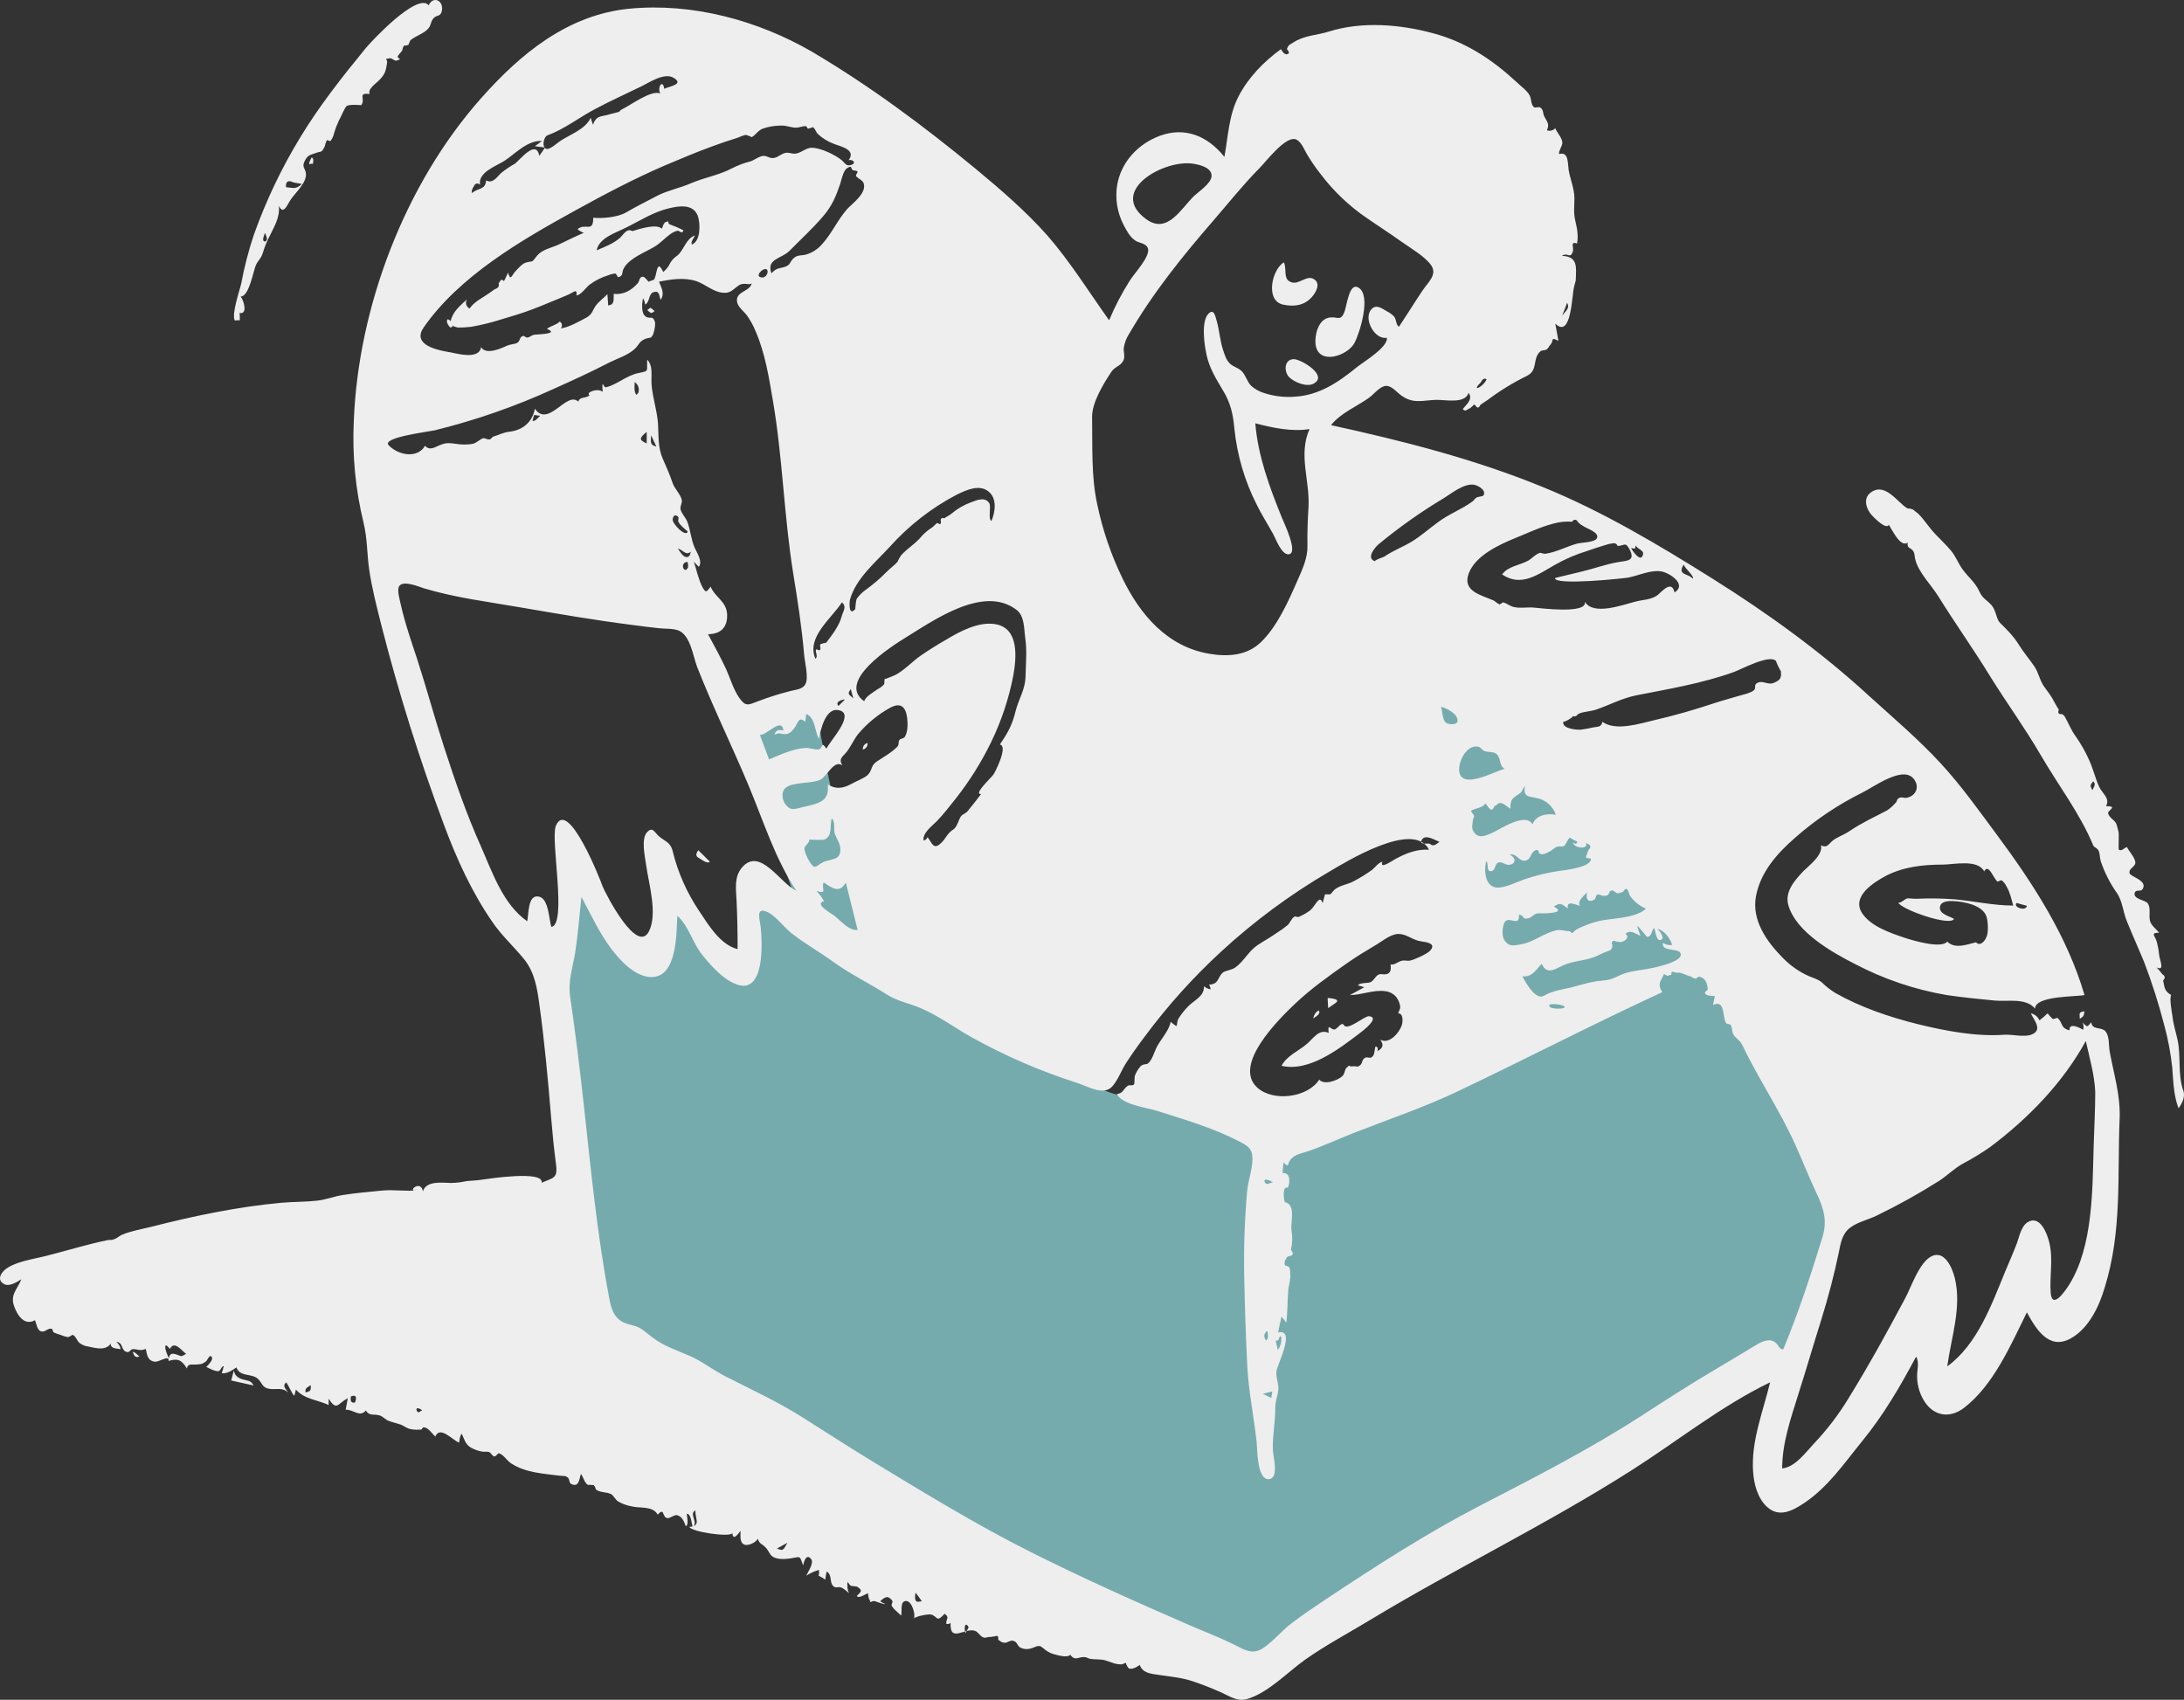 <svg width="212" height="165" viewBox="0 0 212 165" fill="none" xmlns="http://www.w3.org/2000/svg">
<rect x="0" y="0" width="212" height="165" fill="#333333" stroke="none"/>
<g clip-path="url(#clip0_103_123)">
<path fill-rule="evenodd" clip-rule="evenodd" d="M52.959 91.729C54.154 100.747 55.358 109.764 56.57 118.782L57.537 126.052C57.664 126.964 57.537 128.787 58.02 129.598C58.198 129.877 58.63 130.029 58.935 130.206C60.029 130.788 61.148 131.396 62.241 131.979C71.549 136.969 80.866 141.951 90.19 146.924C99.142 151.711 108.086 156.49 117.02 161.261C117.936 161.768 119.436 163.034 120.428 162.705C121.369 162.376 122.336 161.59 123.2 161.084L128.159 158.196C138.179 152.345 148.191 146.502 158.194 140.667C162.314 138.261 166.459 135.855 170.579 133.423C171.698 132.764 172.842 132.106 173.961 131.447C174.546 131.092 174.622 131.118 174.851 130.535C175.716 128.357 176.123 125.849 176.733 123.569C177.42 121.062 178.081 118.554 178.768 116.071C179.073 114.957 178.92 114.805 178.437 113.741C177.471 111.613 176.479 109.46 175.512 107.332C173.351 102.596 171.181 97.859 169.002 93.122C168.137 91.197 166.027 89.855 164.501 88.461L140.9 66.576C140.29 66.019 139.705 65.461 139.095 64.904C138.993 68.248 138.332 71.844 139.298 75.061C140.9 80.356 142.477 85.65 144.079 90.944C144.842 93.502 145.631 96.06 146.394 98.619C146.546 99.1 147.411 100.975 147.182 101.405C147.055 101.633 145.961 101.861 145.707 101.962C144.69 102.342 143.647 102.748 142.63 103.128C139.782 104.217 136.908 105.281 134.059 106.37C131.491 107.332 128.922 108.32 126.354 109.283C125.489 109.612 124.472 110.22 123.531 110.169C122.717 110.119 121.776 109.714 120.988 109.511C119.589 109.156 118.19 108.802 116.792 108.422L108.552 106.294C105.449 105.509 102.855 103.178 100.21 101.456C95.658 98.492 91.114 95.528 86.579 92.565C85.537 91.881 85.537 91.501 85.13 90.26C84.189 87.473 83.273 84.687 82.332 81.901C81.823 80.406 81.213 78.912 80.857 77.392C80.247 74.884 79.865 72.275 79.382 69.742C79.23 68.982 79.077 68.197 78.95 67.437C77.042 68.197 75.135 68.982 73.228 69.742C72.948 69.843 71.6 70.198 71.498 70.451C71.422 70.629 71.829 71.414 71.88 71.566L76.61 85.548C77.119 87.017 77.602 88.487 78.111 89.956C76.915 88.107 75.745 86.232 74.55 84.383C73.609 87.499 72.694 90.64 71.753 93.755C69.54 91.222 67.353 88.689 65.141 86.156L62.852 93.755C60.487 90.64 58.096 87.499 55.731 84.383C55.451 86.004 55.172 87.651 54.892 89.272C54.816 89.753 54.816 91.172 54.485 91.577C54.231 91.881 53.468 91.729 52.959 91.729Z" fill="#76ABAE"/>
<path fill-rule="evenodd" clip-rule="evenodd" d="M203.233 111.208C203.105 115.464 203.182 120.96 200.868 124.684C200.486 125.292 199.214 127.166 199.062 125.52C198.935 123.899 199.316 122.303 198.935 120.656C198.731 119.77 198.019 117.87 196.799 118.655C196.188 119.06 196.01 120.048 195.781 120.682C195.425 121.619 195.018 122.531 194.637 123.443C193.314 126.66 191.941 130.51 189.017 132.638C189.398 129.851 190.441 126.888 189.754 124.076C189.525 123.113 188.788 121.366 187.542 121.923C186.321 122.48 185.532 124.912 184.948 126.001C183.193 129.294 181.413 132.536 179.454 135.703C178.497 137.287 177.371 138.765 176.097 140.11C175.284 140.971 174.266 142.415 172.995 142.542C172.995 140.11 173.809 137.754 174.521 135.475C175.309 133.018 176.021 130.535 176.809 128.053C177.471 125.9 178.03 123.797 178.488 121.594C178.666 120.682 178.819 119.744 179.607 119.162C180.294 118.63 181.413 118.377 182.176 117.997C184.255 116.988 186.276 115.864 188.228 114.628C189.017 114.121 189.678 113.437 190.492 112.981C191.414 112.495 192.305 111.954 193.162 111.36C196.875 108.574 200.232 105.129 202.47 101.051C202.826 102.697 203.309 104.293 203.385 105.99C203.385 107.738 203.283 109.486 203.233 111.208ZM172.664 130.712C172.079 129.725 171.164 130.13 170.375 130.611C169.129 131.371 167.909 132.106 166.662 132.84C164.119 134.335 161.652 135.931 159.186 137.526C154.15 140.769 148.937 143.428 143.647 146.164C138.51 148.824 133.602 151.99 128.795 155.182C127.651 155.942 126.481 156.727 125.387 157.563C124.396 158.297 123.607 159.336 122.59 159.994C121.522 160.678 120.759 160.121 119.742 159.615C118.445 158.981 117.097 158.449 115.774 157.892C110.459 155.587 105.119 153.206 99.931 150.597C94.793 148.013 89.911 145.024 84.977 142.035C82.637 140.617 80.323 139.122 78.009 137.653C75.542 136.083 72.999 134.917 70.405 133.6C69.26 133.018 68.243 132.207 67.073 131.675C65.827 131.118 64.53 130.712 63.437 129.902C62.928 129.547 62.521 129.117 61.962 128.838C61.504 128.635 60.97 128.585 60.512 128.357C59.571 127.901 59.317 126.989 59.139 126.026C57.969 119.871 57.359 113.538 56.672 107.282C56.291 103.786 55.858 100.291 55.349 96.795C55.121 95.225 55.578 94.009 55.833 92.463C56.112 90.665 56.24 88.867 56.443 87.068C57.359 88.765 58.172 90.564 59.342 92.109C60.207 93.249 61.682 94.87 63.284 94.845C65.751 94.794 65.649 90.564 65.751 88.892C66.87 89.905 67.226 91.526 68.167 92.692C69.032 93.755 70.176 95.073 71.498 95.554C74.27 96.567 73.991 91.45 73.838 90.006C73.762 89.272 73.355 88.132 74.321 88.461C75.211 88.765 76.102 90.032 76.864 90.614C78.161 91.628 79.611 92.438 80.933 93.401C82.587 94.591 84.392 95.453 86.096 96.542C87.164 97.226 88.308 97.378 89.478 97.909C91.182 98.644 92.657 99.759 94.285 100.671C97.536 102.483 100.961 103.968 104.508 105.103C105.627 105.458 107.153 106.421 107.992 105.433C108.526 104.825 108.857 103.888 109.315 103.178C109.874 102.317 110.485 101.456 111.12 100.62C113.328 97.64 115.815 94.875 118.546 92.362C121.727 89.433 125.214 86.851 128.948 84.662C130.55 83.725 137.238 79.545 138.713 82.483C137.518 82.407 136.45 82.838 135.433 83.395C135.178 83.522 133.881 84.459 134.187 83.648C133.805 83.725 133.475 84.206 133.195 84.434C132.621 84.849 132.018 85.222 131.389 85.548C130.83 85.852 130.118 85.928 129.609 86.308C129.431 86.435 129.304 86.663 129.126 86.815H128.617C128.541 87.093 128.465 87.372 128.388 87.676C128.109 86.739 127.676 87.955 127.193 88.36C126.853 88.61 126.486 88.822 126.099 88.993C125.845 89.094 125.794 88.841 125.565 89.044C125.337 89.221 125.209 89.626 124.955 89.829C124.641 90.088 124.31 90.325 123.963 90.538C123.327 90.994 122.666 91.349 122.056 91.754C121.191 92.337 120.759 93.299 119.92 93.907C119.538 94.186 118.928 94.211 118.699 94.414C118.165 94.87 118.343 95.554 117.351 95.579C117.447 95.713 117.5 95.871 117.504 96.035C117.267 95.997 117.046 95.892 116.868 95.731C116.919 96.719 115.927 97.074 115.342 97.682C114.962 98.063 114.63 98.488 114.35 98.948C114.291 99.155 114.248 99.367 114.223 99.581C114.121 99.632 113.587 99.151 113.638 99.176C113.486 100.088 112.595 100.949 112.214 101.785C112.01 102.241 111.807 102.95 111.4 103.254C111.298 103.33 110.942 103.254 110.688 103.533C110.457 103.803 110.276 104.112 110.154 104.445C110.103 104.647 110.154 105.129 110.078 105.255C109.925 105.458 109.696 105.255 109.467 105.407C109.035 105.686 109.035 106.142 108.425 106.193C108.857 107.231 111.426 107.535 112.341 107.839C114.986 108.675 117.733 109.486 120.199 110.752C120.835 111.081 121.446 111.36 121.547 112.095C121.7 113.133 121.166 114.526 121.064 115.59C120.805 118.479 120.712 121.379 120.784 124.279C120.835 126.989 120.937 129.75 121.064 132.46C121.191 134.993 121.7 137.45 121.98 139.958C122.056 140.642 122.005 143.732 123.2 143.58C124.192 143.454 123.556 141.326 123.556 140.718C123.505 139.375 123.811 138.008 123.785 136.64C123.785 135.981 124.065 135.424 124.09 134.816C124.116 134.208 123.811 133.701 123.912 133.068C123.989 132.46 125.82 128.939 124.065 129.345C124.167 128.838 124.268 128.331 124.396 127.825C124.575 127.996 124.73 128.192 124.853 128.407C125.006 127.318 124.955 126.254 125.057 125.165C125.108 124.684 125.311 124.127 125.235 123.645C125.247 123.44 125.221 123.234 125.158 123.037C125.107 122.981 125.044 122.937 124.974 122.906C124.904 122.876 124.828 122.86 124.752 122.86C124.703 122.764 124.682 122.656 124.691 122.549C124.7 122.442 124.739 122.339 124.802 122.252C124.824 122.165 124.872 122.086 124.94 122.027C125.009 121.968 125.094 121.931 125.184 121.923C125.54 121.872 125.591 121.669 125.311 121.315C125.455 120.691 125.472 120.045 125.362 119.415C125.286 118.807 125.591 117.642 125.26 117.085C124.879 116.451 124.675 117.059 124.624 116.198C124.591 115.944 124.608 115.686 124.675 115.438C124.752 115.236 125.006 115.312 125.031 115.236C125.235 114.754 125.26 113.792 124.497 113.868C124.523 113.513 124.548 113.158 124.599 112.829C125.158 113.462 124.955 112.93 125.26 112.576C125.667 112.095 126.099 112.019 126.684 111.841C128.287 111.335 129.812 110.6 131.364 109.992C134.67 108.7 138.027 107.56 141.231 106.066C147.97 102.874 154.583 99.429 161.347 96.314C160.864 95.427 161.169 95.376 161.525 94.541C162.008 94.87 161.907 94.642 162.237 94.617C162.212 94.338 162.288 94.262 162.492 94.363C162.655 94.419 162.829 94.436 163 94.414C163.433 94.49 163.763 94.718 164.145 94.794C164.266 94.886 164.404 94.955 164.552 94.996C164.687 94.965 164.811 94.894 164.908 94.794C165.518 94.921 165.721 95.376 165.772 96.035C165.772 96.162 165.416 96.263 165.518 96.44C165.696 96.719 166.179 96.643 166.459 96.694C166.408 96.972 166.332 97.251 166.281 97.555C167.502 96.998 167.171 98.745 167.553 99.303C167.654 99.455 167.883 99.328 168.01 99.531C168.163 99.784 168.112 100.113 168.239 100.367C168.544 100.899 168.824 100.848 169.129 101.456C170.681 104.698 172.74 107.738 174.241 111.056C174.953 112.627 175.589 114.248 176.326 115.818C177.013 117.262 177.394 118.478 176.911 120.074C175.792 123.721 174.572 127.445 173.097 130.991C173.006 130.986 172.919 130.957 172.844 130.908C172.768 130.86 172.706 130.792 172.664 130.712ZM94.005 158.019L93.7 158.551C93.471 157.208 94.081 157.841 94.005 158.019ZM89.046 155.486C88.715 155.384 88.843 154.827 88.868 154.599C89.086 154.867 89.289 155.146 89.478 155.435C89.336 155.463 89.191 155.48 89.046 155.486ZM75.415 150.318C75.771 150.116 76.025 149.989 76.432 149.761C76 150.546 76 150.546 75.415 150.318ZM53.951 80.178C53.417 81.495 55.07 89.728 53.519 89.981C53.29 89.272 53.264 87.271 52.349 87.043C51.204 86.739 51.331 88.791 51.179 89.424C48.839 87.803 47.796 84.687 46.703 82.205C45.279 79.038 44.16 75.771 43.092 72.478C42.176 69.666 41.413 66.804 40.498 63.992C39.913 62.219 39.302 60.471 38.895 58.647C38.819 58.242 38.489 57.254 38.768 56.874C39.175 56.317 40.65 56.95 41.133 57.102C44.236 58.039 47.44 58.419 50.619 58.977C54.154 59.585 57.689 60.193 61.25 60.648C62.14 60.775 63.03 60.876 63.92 60.978C64.505 61.054 65.37 60.978 65.929 61.231C67.048 61.763 67.277 63.739 67.684 64.777C69.21 68.653 71.041 72.376 72.643 76.201C74.092 79.646 75.211 83.319 77.297 86.46C75.745 85.776 73.762 82.129 72.007 84.231C71.244 85.143 71.448 86.334 71.498 87.423C71.575 88.993 71.6 90.564 71.6 92.134C69.896 91.704 68.752 89.753 67.836 88.385C66.656 86.623 65.795 84.668 65.293 82.61C65.064 81.673 64.428 81.647 63.869 81.09C63.513 80.736 63.335 80.254 62.826 80.761C62.191 81.419 62.623 83.218 62.725 84.003C62.979 85.827 63.844 88.664 63.004 90.386C61.86 92.717 58.834 86.865 58.478 86.004C58.35 85.574 55.121 77.341 53.951 80.178ZM51.84 40.283C52.044 40.308 52.221 40.333 52.425 40.359C52.272 40.485 51.942 40.967 51.687 40.84C51.738 40.688 51.789 40.485 51.84 40.283ZM61.962 38.13C61.911 38.206 61.834 38.256 61.784 38.332C61.504 38.003 61.606 37.496 61.606 37.091C61.773 37.2 61.899 37.361 61.964 37.549C62.028 37.737 62.027 37.942 61.962 38.13ZM62.776 41.929V43.044C62.038 42.715 62.013 42.537 62.776 41.929ZM63.716 43.348C63.182 43.196 63.132 43.094 63.208 42.258C63.411 42.715 63.564 43.019 63.716 43.348ZM66.768 51.605C66.539 52.188 65.242 50.82 65.293 50.415C65.344 50.035 65.547 49.908 65.827 50.162C65.929 50.238 65.776 50.542 65.853 50.643C66.031 51.023 66.463 51.327 66.768 51.605ZM66.794 55.05C66.463 55.861 65.878 54.594 66.743 54.544C66.786 54.709 66.803 54.88 66.794 55.05ZM66.158 53.759C66.031 53.596 65.912 53.427 65.802 53.252C66.234 53.328 66.59 53.986 67.048 53.556C66.972 54.215 66.514 54.215 66.158 53.759ZM37.726 43.221C37.014 42.461 41.617 41.904 42.176 41.777C46.17 40.796 50.062 39.439 53.798 37.724C55.604 36.914 57.384 36.103 59.139 35.191C59.902 34.811 60.944 34.482 61.58 33.9C62.038 33.494 62.013 33.165 62.597 32.912C63.106 32.709 63.132 32.912 63.36 32.532C63.488 32.304 63.666 31.468 63.564 31.215C63.335 30.53 63.03 31.088 62.572 30.632C62.241 30.303 62.318 29.34 62.419 28.96C62.539 29.142 62.61 29.351 62.623 29.568C63.106 29.315 62.928 28.504 63.462 28.352C64.022 28.2 63.971 28.656 64.123 29.112C64.556 28.479 64.2 27.947 63.971 27.339C65.141 27.111 66.412 26.908 67.582 27.288C68.421 27.567 69.159 28.276 70.049 28.403C70.913 28.529 71.091 28.124 71.727 27.694C72.261 27.364 72.694 27.744 72.973 27.491C72.795 28.352 71.371 28.251 71.549 29.315C71.626 29.796 72.236 30.252 72.516 30.632C72.854 31.113 73.136 31.631 73.355 32.177C74.27 34.279 74.652 36.686 75.033 38.94C75.974 44.462 76.102 50.086 76.992 55.633C77.424 58.267 77.831 60.902 78.06 63.587C78.111 64.245 78.517 65.765 78.187 66.398C77.907 66.93 77.271 66.93 76.712 67.082C75.651 67.35 74.606 67.68 73.584 68.07C72.643 68.425 72.388 68.627 71.778 67.766C71.193 66.93 70.913 65.917 70.507 65.005C69.972 63.84 69.337 62.7 68.726 61.56C69.922 61.56 70.608 60.927 70.583 59.711C70.558 58.369 69.439 58.039 68.981 56.95C68.548 57.533 68.498 57.533 68.192 57.001C67.836 56.368 67.582 55.228 67.353 54.519C67.506 54.696 67.658 54.848 67.836 55.025C68.243 54.468 67.607 53.607 67.404 53.1C67.073 52.315 67.022 51.453 66.717 50.643C66.539 50.212 66.158 49.858 66.056 49.427C66.005 49.123 66.234 48.844 66.183 48.541C66.082 48.009 65.471 47.426 65.293 46.894C65.013 46.058 64.683 45.324 64.327 44.513C63.844 43.398 63.945 42.258 63.869 41.068C63.767 39.852 63.386 38.687 63.259 37.471C63.157 36.635 63.462 35.571 62.826 34.913C62.75 36.027 63.081 36.002 62.013 36.205C60.817 36.432 59.953 37.319 58.808 37.598C58.579 37.648 58.401 36.635 58.503 38.028C57.969 37.623 56.799 38.13 57.231 38.358C56.901 38.712 56.265 38.459 56.138 38.991C55.019 37.902 53.239 41.575 51.916 39.675C51.687 40.967 50.746 41.752 49.475 41.904C48.839 41.98 48.458 42.208 47.873 42.385C47.746 42.436 47.72 42.588 47.568 42.639C47.364 42.715 47.059 42.512 46.906 42.537C46.601 42.613 46.27 43.019 45.838 43.094C45.341 43.17 44.835 43.17 44.338 43.094C43.727 43.019 43.448 42.943 42.863 43.145C42.329 43.322 41.744 43.829 41.261 43.272C40.523 44.538 38.667 44.209 37.726 43.221ZM73.94 26.934C73.355 26.858 73.762 26.351 74.041 26.199C74.779 25.794 74.576 27.01 73.94 26.934ZM41.133 31.772C44.617 26.782 50.568 23.337 55.807 20.449C58.656 18.878 61.58 17.333 64.581 16.041C66.082 15.408 67.582 14.775 69.108 14.218C69.922 13.914 70.736 13.635 71.575 13.382C71.804 13.306 72.21 13.078 72.465 13.103C72.414 13.103 73.05 13.28 72.923 13.331C73.329 13.154 73.533 12.698 74.016 12.495C74.596 12.292 75.207 12.189 75.822 12.191C76.33 12.166 76.788 12.394 77.271 12.394C77.602 12.394 77.856 12.242 78.187 12.242C78.339 12.242 78.339 12.47 78.441 12.495C78.492 12.495 78.899 12.343 78.924 12.343C79.077 12.445 79.23 12.825 79.357 12.976C79.796 13.395 80.315 13.722 80.883 13.939C81.544 14.218 83.146 14.496 82.383 15.535C82.917 15.459 83.146 15.94 82.485 16.041C82.129 16.117 81.976 15.788 81.722 15.56C81.112 15.054 79.636 14.319 78.746 14.344C78.263 14.37 77.856 14.75 77.398 14.876C76.941 15.003 76.737 14.8 76.33 14.826C75.873 14.876 75.567 15.256 75.135 15.332C74.728 15.408 74.499 15.13 74.118 15.13C73.686 15.155 73.253 15.535 72.846 15.662C72.221 15.822 71.615 16.052 71.041 16.346C69.794 17.004 68.37 17.232 67.073 17.789C66.031 18.245 64.861 18.473 63.895 18.954C62.826 19.512 61.758 20.044 60.715 20.652C59.953 21.082 58.427 21.234 57.587 21.133C57.587 22.653 56.825 21.589 56.062 22.247C56.24 22.404 56.447 22.524 56.672 22.602C55.858 22.931 55.095 23.337 54.281 23.717C53.468 24.097 52.578 24.198 52.044 24.933C51.535 25.616 51.713 25.262 50.975 25.515C50.645 25.642 50.34 26.022 50.085 26.275C49.653 26.706 49.577 27.364 49.322 26.478C49.246 26.579 48.966 27.263 48.915 27.288C48.61 26.959 48.559 27.339 48.407 27.491C48.483 27.795 48.356 27.972 48.025 28.073L47.491 28.453C46.855 28.909 46.016 29.289 45.584 29.948C45.505 29.91 45.435 29.856 45.379 29.79C45.322 29.723 45.281 29.645 45.257 29.562C45.233 29.478 45.227 29.39 45.239 29.304C45.252 29.218 45.283 29.135 45.33 29.061C44.694 29.644 43.931 30.252 43.753 31.164C43.67 31.09 43.575 31.03 43.473 30.986C43.219 31.164 43.549 31.67 43.727 31.797C44.44 31.518 43.549 31.62 44.033 31.67C44.172 31.728 44.317 31.77 44.465 31.797C44.898 31.798 45.331 31.772 45.762 31.721C46.734 31.547 47.694 31.311 48.636 31.012C49.653 30.708 50.696 30.404 51.687 30.024C52.501 29.72 53.315 29.365 54.129 29.036C54.459 28.909 54.79 28.757 55.095 28.631C55.706 28.378 56.036 27.947 55.96 28.681C56.443 28.605 56.875 27.896 57.257 27.617C57.786 27.223 58.38 26.923 59.012 26.731C59.238 26.634 59.478 26.574 59.724 26.554C59.851 26.554 59.927 26.908 60.004 26.908C60.563 26.782 60.309 26.452 60.563 26.022C61.122 25.034 62.623 24.502 63.538 23.945C64.123 23.59 64.53 23.109 65.064 22.729C65.271 22.579 65.504 22.467 65.751 22.399C65.954 22.349 66.209 22.805 66.336 22.349C65.916 22.136 65.483 21.95 65.039 21.791C64.708 21.69 65.115 21.361 64.606 21.564C64.403 21.64 64.327 22.045 64.251 22.197C63.691 21.69 62.089 22.222 61.428 22.425C61.377 22.45 61.173 22.323 61.072 22.349C60.69 22.374 60.41 22.906 60.156 23.109C59.469 23.691 58.732 23.945 57.918 24.299C58.147 23.083 59.775 22.602 60.715 22.121C62.114 21.437 63.411 20.576 64.937 20.221C65.954 19.968 67.302 19.79 67.735 20.956C67.989 21.665 68.04 23.413 67.15 23.742C67.048 23.413 67.353 23.134 67.455 22.855C66.565 23.185 66.412 24.249 65.751 24.806C65.472 24.988 65.237 25.23 65.064 25.515C64.911 25.862 64.675 26.166 64.378 26.402C63.691 24.933 63.793 26.934 63.437 27.187C63.589 27.086 62.852 27.39 62.953 27.339C62.928 27.339 62.597 26.858 62.394 26.858C62.038 26.883 62.089 27.288 61.911 27.491C61.3 28.175 60.538 28.631 59.571 28.529C59.546 29.011 59.698 29.593 59.037 29.644L58.961 28.555C58.605 28.935 58.121 29.264 57.816 29.695C57.486 30.176 57.511 30.48 56.952 30.809C56.367 31.139 55.121 31.822 54.434 31.873C54.478 31.826 54.511 31.77 54.53 31.709C54.549 31.647 54.554 31.582 54.544 31.519C54.535 31.456 54.51 31.395 54.474 31.342C54.437 31.29 54.389 31.246 54.332 31.215C53.976 31.569 53.468 31.62 53.086 31.924C54.383 32.456 52.094 32.43 51.789 32.506C51.586 32.557 51.433 32.734 51.23 32.76C50.975 32.81 50.925 32.532 50.721 32.633C50.39 32.76 50.518 33.114 50.187 33.292C49.933 33.418 49.526 33.418 49.246 33.545C48.585 33.849 47.161 34.482 46.703 33.697C46.474 35.039 44.134 34.229 43.295 34.127C42.074 33.9 40.04 33.342 41.133 31.772ZM46.093 17.916C46.126 17.882 46.167 17.855 46.212 17.838C46.257 17.82 46.304 17.812 46.353 17.815C46.401 17.817 46.448 17.83 46.49 17.852C46.533 17.873 46.571 17.904 46.601 17.941C46.372 16.725 48.178 16.117 48.966 15.611C50.009 14.927 51.23 13.585 52.603 13.686C52.374 13.863 52.145 14.04 51.916 14.192C52.247 14.243 52.578 14.268 52.908 14.319C52.73 14.598 52.527 14.876 52.349 15.13C52.044 13.458 50.441 15.56 49.983 15.889C49.509 16.155 49.058 16.46 48.636 16.801C48.229 17.181 47.847 17.865 47.186 17.511C47.135 18.473 46.347 18.22 45.813 18.752C45.736 18.423 45.94 18.195 46.093 17.916ZM53.162 13.129C54.816 12.521 56.24 11.381 57.791 10.57C59.266 9.785 60.792 9.101 62.292 8.366C63.055 7.986 64.454 7.049 65.344 7.53C66.514 8.189 64.912 8.392 64.479 8.62C64.327 7.606 63.767 8.518 64.098 9.076C63.208 8.696 61.224 10.216 60.359 10.621C60.156 10.722 60.258 10.773 60.029 10.874C59.978 10.899 59.419 11.026 59.24 11.077C58.427 11.355 57.893 11.127 57.562 12.115L57.333 11.431C56.825 12.571 55.299 13.053 54.307 13.736C54.053 13.914 53.34 14.572 53.01 14.446C52.578 14.268 52.755 13.28 53.162 13.129ZM82.917 16.548C83.604 16.599 82.942 16.928 83.121 17.131C83.095 17.105 83.527 17.485 83.477 17.384C83.553 17.511 83.731 17.511 83.833 17.789C84.163 18.752 82.714 19.765 82.23 20.297C81.29 21.361 80.73 22.703 79.764 23.742C79.363 24.195 78.843 24.529 78.263 24.704C77.831 24.831 77.373 24.704 76.992 25.11C76.661 25.439 76.737 25.642 76.381 25.819C75.771 26.123 75.491 25.87 74.881 26.528C74.372 25.11 75.847 25.135 76.635 24.35C77.704 23.261 78.899 22.172 79.891 21.006C80.781 19.968 81.137 19.081 81.569 17.815C81.696 17.409 81.849 16.573 82.23 16.32C82.841 15.94 82.485 16.523 82.917 16.548ZM86.35 53.1C88.204 51.026 90.418 49.301 92.886 48.009C93.776 47.578 95.022 46.995 95.912 47.679C96.803 48.338 96.624 49.655 96.243 50.567C95.887 50.44 96.218 49.174 96.04 48.87C95.658 48.186 94.819 48.541 94.234 48.769C93.577 49.009 92.966 49.36 92.428 49.807C92.225 50.01 91.793 50.187 91.665 50.314C91.462 50.238 91.335 50.288 91.309 50.491C91.331 50.553 91.339 50.618 91.335 50.683C91.33 50.749 91.313 50.812 91.284 50.871C91.258 50.922 90.979 50.744 90.953 50.77C90.775 50.922 90.623 51.099 90.445 51.225C90.087 51.451 89.762 51.724 89.478 52.036C88.868 52.796 88.054 53.227 87.444 53.936C87.321 54.131 87.21 54.334 87.113 54.544C86.808 54.898 86.35 55.202 85.994 55.582C85.389 56.193 84.734 56.752 84.036 57.254C83.699 57.488 83.406 57.78 83.171 58.115C83.07 58.267 83.019 59.129 83.019 59.129C82.332 59.889 82.459 58.369 82.51 58.191C83.095 56.14 84.977 54.594 86.35 53.1ZM82.587 66.88C82.663 67.209 82.739 67.462 82.841 67.792C82.281 67.336 82.281 67.336 82.587 66.88ZM82.001 67.918L81.391 68.526C80.933 68.045 82.078 67.842 82.001 67.918ZM81.696 59.838C81.493 60.699 80.705 61.738 80.171 62.422C80.221 62.346 79.713 62.498 79.662 62.523C79.458 62.624 79.942 63.359 79.255 63.029C79.026 63.156 79.484 63.713 79.153 63.941C78.238 61.839 80.755 60.015 81.722 58.47C82.23 58.901 81.823 59.357 81.696 59.838ZM75.695 71.186C76.381 71.363 76.712 71.262 77.17 70.578C77.449 70.173 77.551 69.489 78.161 70.071L78.263 69.311C79.153 69.666 79.077 70.983 79.484 71.718C79.662 70.882 80.12 68.577 81.493 68.957C83.044 69.362 80.476 72.022 80.221 72.68C79.687 71.87 79.891 72.63 79.509 72.731C79.153 72.832 78.619 72.579 78.212 72.604C76.941 72.68 75.822 73.238 74.652 73.719C74.347 72.934 74.067 72.148 73.762 71.338C74.448 71.389 75.873 69.565 76.051 70.907C75.542 70.831 75.389 70.831 75.16 71.313C75.329 71.237 75.51 71.195 75.695 71.186ZM78.543 81.495C79.017 81.53 79.492 81.539 79.967 81.521C80.857 81.191 80.526 80.178 80.73 79.444C81.112 79.773 80.908 80.406 81.01 80.837C81.137 81.343 81.544 81.799 81.569 82.357C81.645 83.598 80.628 83.319 79.84 83.725C79.179 84.079 79.102 84.51 78.543 83.573C78.39 83.319 78.06 82.661 78.085 82.331C78.136 82.053 78.645 81.774 78.543 81.495ZM79.611 86.891L79.255 86.486C80.349 86.815 79.713 86.308 79.942 85.65C80.781 86.207 81.468 86.764 82.103 85.675L83.248 90.26C82.485 90.437 81.493 89.272 80.959 88.867C80.654 88.639 78.975 87.727 79.993 87.473C79.865 87.271 79.738 87.093 79.611 86.891ZM87.062 72.528C86.427 73.136 85.791 73.466 85.104 73.922C84.494 74.327 84.697 74.808 84.189 75.264C83.833 75.568 83.019 75.872 82.587 76.125C81.823 76.531 81.137 76.632 80.349 76.151C80.552 77.873 79.382 78 77.907 78.354C77.195 78.506 76.788 78.76 76.279 78.126C75.924 77.696 75.796 76.885 76.229 76.505C76.915 75.872 78.746 76.1 79.611 75.695C80.272 75.391 80.959 73.694 81.773 74.302C81.34 73.618 81.849 73.44 82.205 72.959C82.612 72.427 82.866 71.819 83.273 71.287C84.146 70.24 85.207 69.364 86.401 68.704C87.393 68.172 87.902 68.552 88.054 69.666C88.13 70.223 88.13 71.059 87.825 71.54C87.724 71.692 87.393 71.692 87.291 71.844C87.164 72.098 87.317 72.275 87.062 72.528ZM98.684 59.205C99.473 59.812 99.397 61.104 99.524 61.966C99.702 63.207 99.575 64.397 99.549 65.638C99.524 66.956 98.888 67.817 98.583 69.033C98.252 70.401 97.82 71.135 97.057 72.275C97.871 72.402 96.65 74.859 96.447 75.163C96.218 75.517 94.463 77.088 95.226 77.088C94.819 77.645 94.361 78.203 93.929 78.734C93.776 78.937 93.471 79.038 93.344 79.165C93.09 79.469 93.064 79.748 92.886 80.077C92.606 80.609 92.505 80.457 92.123 80.862C91.869 81.141 91.691 81.495 91.437 81.749C90.623 82.585 90.521 81.901 90.038 81.267C90.005 81.349 89.953 81.421 89.887 81.478C89.821 81.535 89.742 81.576 89.656 81.597C89.504 80.888 90.496 80.153 90.928 79.722C91.615 79.013 92.225 78.203 92.835 77.442C94.14 75.775 95.265 73.975 96.192 72.073C97.192 70.022 97.919 67.851 98.354 65.613C98.659 63.916 98.964 61.028 96.675 60.598C95.022 60.294 93.191 61.282 91.844 62.092C91.004 62.574 90.19 63.08 89.377 63.637C88.512 64.245 87.775 65.081 86.834 65.563C87.342 65.309 85.664 66.094 85.918 65.867C85.791 65.968 85.892 66.297 85.816 66.424C85.639 66.625 85.423 66.789 85.18 66.905C84.748 67.234 84.061 67.564 83.883 68.07C81.162 66.145 86.554 62.725 87.953 61.864C90.75 60.142 95.506 56.773 98.684 59.205ZM106.009 40.485C105.983 39.092 107.128 37.218 107.891 36.078C108.272 35.521 108.857 35.546 109.086 34.887C109.213 34.507 109.035 34.127 109.086 33.748C109.165 33.259 109.347 32.793 109.62 32.38C111.934 28.403 114.757 24.907 117.758 21.437C119.233 19.74 120.632 17.967 122.234 16.346C122.895 15.687 124.701 13.28 125.718 13.508C126.252 13.635 126.583 14.471 126.812 14.876C127.214 15.566 127.664 16.226 128.159 16.852C129.432 18.547 130.979 20.019 132.737 21.209C133.831 21.969 134.95 22.678 136.043 23.463C136.933 24.097 138.281 24.857 138.917 25.743C139.553 26.655 138.612 27.415 138.103 28.175C137.315 29.34 136.577 30.556 135.789 31.721C135.484 31.493 135.56 31.037 135.331 30.733C135.118 30.514 134.869 30.334 134.594 30.201C134.085 29.897 133.576 29.517 133.118 30.024C132.305 30.91 133.424 33.013 134.619 32.785C134.772 33.672 132.381 35.115 131.771 35.597C129.94 37.091 128.058 38.383 125.642 38.51C124.653 38.583 123.659 38.462 122.717 38.155C122.245 38.016 121.811 37.774 121.446 37.446C121.039 37.041 120.937 36.432 120.53 36.027C120.174 35.673 119.716 35.622 119.36 35.267C119.004 34.913 118.852 34.355 118.699 33.9C118.419 33.013 118.368 32.076 118.114 31.189C117.961 30.657 117.834 29.923 117.3 30.455C116.563 31.215 116.919 33.57 117.122 34.457C117.402 35.749 118.038 36.762 118.699 37.876C119.436 39.067 119.691 40.181 119.818 41.575C120.076 44.151 120.809 46.659 121.98 48.971C122.463 49.959 123.048 50.871 123.582 51.834C123.836 52.289 124.37 53.809 125.057 53.809C126.125 53.784 124.599 50.694 124.396 50.162C123.226 47.274 122.107 44.234 121.852 41.093C123.531 41.524 125.362 41.929 127.117 41.651C125.998 44.158 127.168 46.641 127.015 49.224C126.939 50.516 126.888 51.707 126.913 52.999C126.939 54.139 126.43 55.253 125.972 56.292C125.082 58.318 123.989 60.826 122.361 62.371C120.988 63.663 119.157 63.764 117.377 63.46C113.307 62.776 110.663 59.661 108.959 56.14C107.855 53.867 107.035 51.468 106.517 48.996C105.907 46.235 106.06 43.373 106.009 40.485ZM111.273 21.285C107.484 18.549 112.977 15.459 115.8 15.889C116.461 15.991 117.656 16.27 117.605 17.105C117.555 17.815 116.385 18.575 115.927 19.005C114.655 20.221 113.333 22.779 111.273 21.285ZM138.815 81.926C138.688 81.799 137.62 82.103 138.052 81.47C138.408 80.963 139.375 81.597 139.731 81.723C139.425 81.926 139.171 82.23 138.815 81.926ZM123.048 114.932C122.717 114.982 122.386 114.096 123.556 114.754C123.378 114.805 123.226 114.881 123.048 114.932ZM123.022 129.193C123.073 129.573 123.175 129.851 122.895 130.13C122.666 129.826 122.641 129.421 123.022 129.193ZM123.505 135.069C123.48 135.272 123.429 135.5 123.404 135.703C123.124 135.576 122.87 135.424 122.59 135.297L123.505 135.069ZM123.836 130.105C124.243 130.257 124.04 129.775 124.345 129.699C124.392 129.932 124.389 130.172 124.336 130.403C124.284 130.634 124.183 130.852 124.04 131.042C123.955 130.733 123.887 130.42 123.836 130.105ZM134.136 94.566C133.576 94.49 133.475 95.098 133.068 95.326C132.788 95.478 131.974 95.351 131.822 95.655C132.025 95.706 132.228 95.782 132.432 95.832C131.974 96.086 131.491 96.339 131.033 96.592C132.152 96.592 133.322 96.06 134.441 96.212C134.659 96.232 134.871 96.296 135.064 96.401C135.256 96.505 135.425 96.648 135.56 96.82C135.751 97.082 135.874 97.386 135.916 97.707C135.941 98.011 135.712 98.239 135.738 98.365C136.247 98.391 136.17 99.201 136.069 99.531C135.814 100.265 134.848 101.405 133.983 100.924C134.339 101.43 134.263 101.734 133.703 102.038C133.754 101.861 133.78 101.557 133.5 101.608C133.424 101.886 133.449 102.342 133.22 102.57C132.966 102.824 132.712 102.52 132.483 102.697C132.178 102.874 132.279 103.178 132.05 103.381C131.745 103.66 131.694 103.457 131.338 103.508C130.779 103.584 131.135 103.229 130.677 103.685C130.525 103.837 130.55 104.242 130.296 104.47C129.812 104.901 128.515 105.357 128.058 104.799C126.939 106.547 123.607 106.978 122.056 105.585C119.589 103.381 124.192 98.872 125.718 97.428C127.244 95.984 128.948 94.769 130.677 93.553C131.643 92.869 132.661 92.261 133.678 91.653C134.314 91.273 135.102 90.589 135.891 90.665C136.577 90.716 137.188 91.273 137.925 91.374C138.459 91.45 139.476 91.577 138.815 92.286C138.51 92.615 137.264 93.173 136.857 93.249C136.603 93.299 136.348 93.198 136.119 93.249C135.712 93.325 135.433 93.679 134.975 93.629C135.102 94.338 134.848 94.667 134.136 94.566ZM141.485 69.945C141.485 70.451 140.544 70.325 140.341 70.147C140.01 69.869 140.01 68.982 139.883 68.602C140.417 68.754 141.485 69.261 141.485 69.945ZM133.831 52.821C135.818 51.18 137.926 49.69 140.138 48.363C140.926 47.882 142.045 46.945 143.037 47.046C143.444 47.097 144.308 47.578 144.003 48.084C143.952 48.186 143.494 48.211 143.342 48.287C143.189 48.363 143.062 48.591 142.91 48.693C141.867 49.452 140.621 49.908 139.578 50.694C138.713 51.327 137.925 52.036 137.009 52.593C136.119 53.125 135.204 53.455 134.365 54.037C134.39 54.037 133.271 54.417 133.5 54.493C132.508 54.189 133.551 53.049 133.831 52.821ZM147.131 52.213C148.326 51.732 149.471 51.175 150.717 50.846C151.335 50.663 151.981 50.594 152.624 50.643C152.638 50.601 152.662 50.563 152.694 50.532C152.726 50.502 152.765 50.479 152.807 50.467C152.85 50.454 152.895 50.452 152.938 50.461C152.981 50.47 153.022 50.489 153.057 50.516C153.198 50.729 153.39 50.903 153.616 51.023C153.972 51.301 155.269 51.656 155.015 52.239C154.837 52.644 153.54 52.669 153.184 52.745C152.09 53.024 151.098 53.607 149.979 53.759C149.823 53.748 149.668 53.714 149.522 53.657C149.089 53.759 148.733 54.189 148.352 54.417C147.538 54.873 146.394 54.949 145.809 55.76C147.665 57.026 149.293 55.76 150.946 54.822C151.936 54.262 152.985 53.812 154.074 53.48C154.633 53.277 155.193 53.1 155.778 52.923C156.016 52.837 156.264 52.777 156.515 52.745C156.617 52.714 156.726 52.722 156.821 52.769C156.916 52.817 156.989 52.899 157.024 52.999C157.711 52.973 157.761 52.543 158.194 53.353C158.779 54.493 157.889 54.417 157.049 54.569C155.88 54.772 154.71 55.202 153.54 55.481C153.286 55.557 150.946 56.089 150.946 56.114C150.844 56.849 157.507 56.165 158.067 56.064C159.084 55.861 160.152 55.329 161.195 55.456C162.008 55.557 163.814 56.722 162.543 57.508C162.288 56.317 161.424 57.305 160.966 57.71C160.355 58.242 159.491 58.191 158.677 58.419C157.558 58.698 154.659 59.787 153.845 58.419C154.099 59.635 149.496 59.027 148.86 58.977C148.25 58.926 147.436 59.078 146.851 58.901C146.47 58.774 146.241 58.546 145.885 58.47C145.791 58.561 145.678 58.63 145.554 58.673C145.37 58.578 145.198 58.459 145.046 58.318C143.825 57.761 141.892 57.431 142.579 55.633C143.266 53.885 145.58 52.847 147.131 52.213ZM158.702 53.252C158.728 53.14 158.762 53.03 158.804 52.923C158.804 53.252 159.592 53.379 159.491 53.809C159.287 54.746 158.397 53.353 158.321 53.201C158.446 53.231 158.574 53.248 158.702 53.252ZM163.433 54.797C163.534 55.177 164.552 55.988 164.297 56.165C163.89 55.633 162.771 55.886 163.433 54.797ZM146.038 89.55C146.419 88.816 147.563 90.082 147.436 88.791C148.047 88.841 147.665 89.323 148.403 89.12C148.682 89.044 148.86 88.74 149.217 88.664C149.42 88.651 149.624 88.651 149.827 88.664C150.285 88.639 152.039 88.613 150.819 88.005C151.505 87.549 151.582 87.777 152.192 88.183C152.039 87.347 152.93 87.828 153.362 87.929C153.057 87.448 153.794 86.942 154.048 86.612C153.972 87.119 153.998 87.676 154.735 87.347C154.913 87.271 154.888 86.916 155.015 86.865C155.269 86.764 155.422 86.942 155.523 86.942C155.684 86.969 155.85 86.961 156.007 86.916C156.261 86.815 156.134 86.486 156.464 86.435C156.668 86.409 156.82 86.713 157.075 86.713C157.202 86.713 157.431 86.587 157.533 86.587C157.558 86.587 157.685 86.283 157.838 86.283C158.067 86.283 158.143 86.865 158.245 86.992C158.638 87.523 159.164 87.942 159.771 88.208C158.677 89.196 156.49 89.094 155.117 89.424C154.403 89.61 153.713 89.873 153.057 90.209C152.895 90.315 152.749 90.442 152.624 90.589C152.527 90.528 152.433 90.46 152.345 90.386C151.963 90.412 151.633 90.234 151.2 90.285C149.903 90.513 148.886 91.476 147.589 91.678C147.004 91.78 146.521 91.906 146.139 91.4C145.732 90.994 145.809 90.032 146.038 89.55ZM144.257 83.598C144.563 83.851 144.207 84.636 144.766 84.56C145.173 84.51 145.097 83.876 145.402 83.75C145.809 83.573 146.063 83.978 146.47 83.953C147.207 83.876 147.157 83.243 146.546 82.965C147.182 82.787 147.385 83.547 147.945 83.547C148.682 83.547 148.504 82.661 149.14 82.509C149.42 82.458 149.318 82.838 149.496 82.889C149.852 82.99 150.107 82.813 150.412 82.661C150.692 82.534 150.895 82.255 151.2 82.179C151.353 82.129 151.709 82.205 151.811 82.129C152.014 81.977 152.192 81.394 152.395 81.318C152.618 81.471 152.857 81.598 153.108 81.698C153.057 81.951 152.904 81.977 152.701 81.774C152.701 82.331 154.252 82.509 153.947 81.825C154.786 82.179 154.15 82.357 154.074 82.838C154.048 83.041 153.921 83.015 153.972 83.243C153.998 83.344 154.43 83.269 154.43 83.395C154.404 84.231 151.734 84.484 151.226 84.56C150.189 84.718 149.168 84.964 148.174 85.295C147.411 85.523 146.139 86.207 145.326 86.156C144.181 86.106 144.029 84.611 144.257 83.598ZM141.689 75.087C141.409 74.15 142.299 72.25 143.469 72.478C143.749 72.528 143.825 72.782 144.054 72.883C144.359 73.035 144.868 72.959 145.148 73.111C145.758 73.44 145.453 74.327 146.063 74.631C145.097 74.859 142.147 76.556 141.689 75.087ZM142.808 78.684C143.215 78.456 143.901 78.43 144.181 78C144.334 78.101 144.588 78.684 144.842 78.582C144.969 78.532 145.071 78.228 145.071 78.228C145.3 78.228 145.351 77.924 145.682 77.949C145.987 77.975 146.343 78.354 146.623 78.506C146.572 77.569 146.826 77.493 147.563 76.987C147.742 76.885 147.869 76.455 148.021 76.303C147.869 77.291 148.25 77.291 149.039 77.442C149.49 77.507 149.915 77.695 150.265 77.986C150.615 78.276 150.877 78.658 151.022 79.089C150.183 78.937 149.089 79.114 148.759 80.026C148.098 78.81 145.656 80.482 144.868 80.837C144.283 81.09 143.596 81.445 143.113 80.837C142.757 80.406 142.96 79.925 142.986 79.545C142.986 79.418 143.113 79.418 143.088 79.241C143.088 79.038 142.808 78.937 142.808 78.684ZM151.76 97.859C151.531 97.935 150.386 97.986 150.386 97.606C150.386 97.276 152.395 97.606 151.76 97.859ZM149.903 96.643C149.038 97.175 148.072 95.3 147.767 94.769C148.682 94.895 149.115 94.135 149.649 93.553C150.157 94.667 150.92 94.085 151.734 93.705C152.701 93.274 153.743 93.274 154.71 92.919C155.015 92.818 155.295 92.641 155.6 92.514C155.829 92.413 156.083 92.337 156.312 92.236C156.394 92.171 156.455 92.084 156.487 91.984C156.519 91.885 156.52 91.778 156.49 91.678C156.414 91.501 156.464 91.374 156.642 91.324C156.866 91.39 157.096 91.433 157.329 91.45C157.711 91.374 158.245 91.02 157.787 90.64C158.27 90.209 158.753 90.64 159.236 90.842C159.135 90.513 159.008 90.209 158.906 89.88C159.135 89.981 159.821 90.944 159.898 90.944C160.355 90.918 160.305 90.31 160.559 90.082C160.711 90.26 160.762 91.628 161.322 91.172C161.576 90.969 161.042 90.31 160.889 90.158C161.551 90.31 162.136 91.096 162.314 91.729C162.002 91.775 161.684 91.703 161.424 91.526C161.246 92.388 162.848 92.033 163.102 92.489C163.611 93.375 160.33 93.983 159.898 94.059C159.033 94.211 158.041 94.287 157.253 94.667C156.49 95.022 156.312 95.123 155.447 95.199C154.455 95.275 153.464 95.605 152.497 95.858C151.709 96.035 150.666 96.187 149.903 96.643ZM168.239 65.259C169.028 64.98 171.698 63.511 172.384 64.144C172.514 64.496 172.676 64.835 172.868 65.157C172.919 65.765 172.893 65.993 172.156 66.297C171.622 66.5 171.164 66.069 170.681 66.246C170.146 66.449 170.528 66.778 170.248 67.006C169.943 67.26 169.384 67.386 169.002 67.488C168.087 67.766 167.196 67.994 166.281 68.298C164.45 68.906 162.517 69.463 160.635 69.894C159.236 70.223 156.846 71.009 155.549 70.071C155.422 70.603 155.117 70.527 154.684 70.603C154.273 70.701 153.857 70.778 153.438 70.831C152.929 70.857 151.556 70.705 151.76 70.021C151.709 70.223 152.828 69.565 152.65 69.514C153.133 69.615 152.98 69.362 153.362 69.236C153.87 69.058 154.404 69.058 154.939 68.881C156.261 68.425 157.355 67.817 158.753 67.513C161.958 66.88 165.187 66.348 168.239 65.259ZM40.65 137.096C40.396 137.096 40.193 136.361 40.981 136.893C40.879 136.944 40.777 137.02 40.65 137.096ZM34.47 136.133C34.114 136.234 33.987 136.032 34.063 135.551C34.521 135.373 34.674 135.551 34.47 136.133ZM29.664 135.171C29.562 134.74 29.893 134.639 30.172 134.461C30.172 135.019 30.172 135.019 29.664 135.171ZM17.635 131.65C17.152 131.548 16.516 131.067 16.389 131.852C16.312 131.675 15.906 130.814 16.084 130.611C16.185 130.51 16.516 130.991 16.491 130.94C16.923 130.079 17.635 131.118 18.067 131.422C17.915 131.498 17.762 131.574 17.635 131.65ZM143.723 37.142C143.901 36.787 144.079 36.686 144.308 36.812C143.952 37.623 142.757 38.079 143.723 37.142ZM152.116 29.391C152.421 29.948 151.963 30.176 151.632 30.657C151.836 30.151 151.963 29.821 152.116 29.391ZM188.584 83.927C189.652 83.927 191.967 83.37 192.602 84.586C193.035 83.75 193.518 85.32 193.899 85.574C193.95 85.599 194.205 85.396 194.332 85.472C194.525 85.641 194.681 85.848 194.789 86.08C195.12 86.638 195.247 87.296 195.425 87.904C193.543 87.904 191.611 87.473 189.729 87.296C188.502 87.203 187.27 87.186 186.041 87.245C185.787 87.271 185.304 87.169 185.1 87.22C184.897 87.271 184.49 87.701 184.261 87.625C184.617 88.309 189.322 89.956 189.678 89.196C189.245 88.943 188.304 88.74 188.304 88.132C188.304 87.448 189.195 87.448 189.652 87.473C190.67 87.524 192.399 87.853 192.806 88.917C192.984 89.373 193.035 90.513 192.831 90.944C192.704 91.222 192.501 91.577 192.145 91.628C191.992 91.653 191.814 91.476 191.789 91.476C191.076 91.628 189.779 92.185 189.017 91.4C188.457 92.109 185.812 91.324 184.998 91.07C183.574 90.589 181.616 89.956 180.751 88.639C179.709 87.017 181.845 85.675 183.066 85.016C184.795 84.13 186.702 83.927 188.584 83.927ZM195.756 87.651C196.086 87.752 196.417 87.828 196.748 87.929C196.671 88.512 195.349 88.056 195.756 87.651ZM205.75 108.65C205.852 106.345 205.191 104.293 204.784 102.064C204.682 101.506 204.784 100.544 204.352 100.088C203.945 99.657 203.055 100.012 203.004 99.227C202.597 99.683 202.648 99.784 202.165 99.252C202.258 99.477 202.276 99.726 202.215 99.961C201.91 99.784 200.817 99.201 200.893 100.012C199.977 99.809 200.257 99.252 199.723 98.821C199.647 98.771 199.342 98.973 199.24 98.897C199.066 98.732 198.904 98.555 198.757 98.365C198.512 98.614 198.249 98.843 197.968 99.049C197.896 98.876 197.781 98.722 197.635 98.603C197.488 98.484 197.315 98.402 197.129 98.365C197.485 99.1 198.324 100.012 197.155 100.443C196.442 100.696 195.298 100.392 194.561 100.443C191.814 100.645 188.788 100.063 186.117 99.404C183.371 98.72 180.624 97.783 178.157 96.39C177.688 96.101 177.253 95.761 176.86 95.376C176.428 95.022 176.097 94.971 175.563 94.743C174.607 94.313 173.744 93.702 173.02 92.945C171.469 91.374 170.019 89.297 170.452 86.992C170.884 84.687 172.461 82.889 174.165 81.394C176.174 79.609 178.415 78.102 180.828 76.911C181.896 76.379 184.642 74.352 185.71 75.543C186.397 76.303 186.016 77.265 185.075 77.442C184.846 77.493 184.617 77.341 184.388 77.442C184.057 77.594 184.185 77.772 184.032 77.898C183.789 78.189 183.506 78.445 183.193 78.658C181.947 79.317 180.751 79.849 179.556 80.659C178.997 81.04 178.488 81.191 178.005 81.521C177.522 81.85 177.42 82.382 176.759 82.053C176.988 82.99 175.614 84.003 175.055 84.56C174.215 85.447 173.198 86.587 173.605 87.904C174.368 90.488 177.827 92.438 180.065 93.578C182.854 95.043 185.858 96.06 188.966 96.592C190.492 96.82 192.094 96.972 193.62 97.124C194.815 97.251 196.671 96.82 197.536 97.909C197.561 96.643 201.503 96.77 202.343 96.592C200.664 90.868 197.358 85.776 193.823 81.014C192.094 78.684 190.39 76.277 188.406 74.124C186.245 71.769 183.778 69.691 181.413 67.538C176.809 63.308 171.596 59.534 166.306 56.216C161.017 52.897 155.549 49.63 149.751 47.274C143.138 44.564 136.17 42.791 129.202 41.271C130.143 40.08 131.694 39.472 132.89 38.611C133.322 38.307 133.881 37.572 134.441 37.471C135.026 37.37 135.509 38.003 135.941 38.332C137.162 39.244 138.001 38.864 139.4 38.814C140.239 38.788 142.223 39.244 142.554 38.13C143.011 38.763 142.35 39.244 141.994 39.7C142.248 40.055 142.452 39.675 142.706 39.624C142.782 39.548 142.859 39.498 142.935 39.422C143.062 39.244 143.164 39.244 143.266 39.422C143.418 39.65 143.571 39.599 143.723 39.27C143.774 39.244 143.8 39.219 143.851 39.194C144.029 39.092 144.207 38.94 144.385 38.839C145.57 37.944 146.839 37.164 148.174 36.508C149.344 35.951 148.708 34.887 149.496 34.127C149.674 33.95 149.979 34.051 150.157 33.9C150.335 33.748 150.361 33.596 150.514 33.444C150.844 33.089 150.463 32.658 151.276 33.089L150.971 31.417C152.573 32.962 152.573 28.504 152.802 27.82C152.777 27.896 152.955 27.238 152.955 27.238C153.006 25.895 153.184 24.907 151.607 24.831C152.217 24.451 152.395 25.186 152.675 24.426C152.802 24.046 152.37 23.387 153.082 23.641C153.235 22.83 153.082 22.172 152.904 21.386C152.726 20.576 152.828 20.044 152.828 19.233C152.828 18.321 152.421 17.409 152.268 16.497C152.167 15.788 152.268 14.699 151.353 14.952C151.226 14.75 151.683 14.142 151.658 13.838C151.632 13.357 151.124 12.875 150.971 12.445C150.872 12.556 150.741 12.635 150.596 12.671C150.451 12.707 150.298 12.699 150.157 12.647C150.437 12.039 150.183 11.837 149.903 11.305C149.751 11.001 149.852 10.671 149.522 10.444C149.344 10.317 149.013 10.52 148.886 10.393C148.581 10.089 148.682 9.658 148.479 9.253C148.199 8.746 147.589 8.341 147.182 7.936C144.817 5.757 142.248 4.06 139.095 3.224C135.916 2.363 132.228 2.059 129.049 3.047C127.778 3.452 126.659 3.402 125.515 4.136C125.133 4.39 125.108 4.314 124.93 4.719C124.879 4.82 125.286 5.073 125.031 5.225C124.777 5.403 124.472 5.048 124.345 4.769C122.692 5.96 121.166 7.53 120.225 9.354C119.284 11.153 119.208 13.28 118.852 15.231C117.224 13.179 115.011 12.293 112.595 13.179C110.485 13.964 108.857 15.687 108.45 17.916C108.223 19.267 108.446 20.655 109.086 21.867C109.366 22.399 109.671 22.982 110.179 23.337C110.561 23.615 111.248 23.59 111.426 24.097C111.705 24.882 110.078 26.554 109.671 27.238C108.891 28.461 108.219 29.749 107.662 31.088C105.729 28.378 103.872 25.389 101.685 22.881C99.6 20.525 97.133 18.397 94.717 16.396C89.682 12.242 84.443 8.341 78.823 5.023C73.533 1.958 67.201 0.261 61.097 0.843C55.121 1.426 50.543 5.2 46.703 9.532C39.302 17.865 34.776 29.771 34.343 40.865C34.183 44.178 34.5 47.496 35.284 50.719C35.666 52.264 35.615 53.784 35.844 55.329C36.098 57.077 36.556 58.85 36.988 60.572C38.668 67.171 40.705 73.673 43.092 80.052C44.312 83.344 45.787 86.587 47.796 89.5C48.712 90.842 49.907 91.906 50.925 93.173C51.891 94.414 52.145 95.934 52.349 97.454C52.857 101.101 53.188 104.749 53.493 108.422C53.62 109.967 53.773 111.512 53.976 113.057C54.154 114.4 53.697 114.324 52.578 114.805C52.806 113.589 47.389 114.425 46.855 114.501C46.296 114.602 45.711 114.602 45.279 114.653C44.778 114.766 44.266 114.826 43.753 114.83C42.914 114.805 41.362 114.602 41.057 115.641C40.828 114.425 39.404 115.768 40.472 115.54C39.379 115.666 38.26 115.464 37.141 115.565C35.869 115.692 34.598 115.793 33.326 115.995C32.436 116.122 31.597 116.477 30.732 116.553C29.613 116.679 28.418 116.654 27.299 116.755C23.103 117.135 18.754 118.047 14.685 119.086C13.769 119.314 12.701 119.491 11.811 119.871C11.582 119.972 11.353 120.2 11.124 120.276C10.743 120.428 10.794 120.327 10.463 120.378C8.454 120.783 6.369 121.442 4.334 121.948C3.215 122.227 1.384 122.48 0.469 123.265C0.062 123.62 -0.294 124.228 0.367 124.633C0.901 124.937 1.639 124.456 2.071 124.177C1.689 125.165 0.977 125.646 1.359 126.761C1.664 127.647 2.351 128.737 3.393 128.154C3.546 128.483 3.597 129.142 4.004 129.243C4.385 129.345 4.639 128.889 5.021 128.99C5.148 129.041 5.097 129.269 5.224 129.345C5.431 129.436 5.643 129.512 5.86 129.573C6.097 129.675 6.344 129.752 6.598 129.801C6.755 129.752 6.902 129.675 7.03 129.573C7.335 129.623 7.488 130.206 7.717 130.358C7.967 130.552 8.266 130.675 8.581 130.712C9.319 130.864 10.26 131.143 10.768 130.408C10.667 130.94 11.379 130.89 11.709 130.966C11.689 130.825 11.64 130.689 11.566 130.567C11.492 130.445 11.393 130.34 11.277 130.257C11.989 130.307 11.709 131.016 12.243 131.219C12.625 131.346 12.574 131.016 12.879 130.966C13.261 130.915 13.566 131.194 14.151 130.94C14.278 131.523 14.329 132.106 15.041 132.182C15.448 132.232 16.44 131.472 16.363 132.106C17.304 131.827 17.635 132.03 18.143 132.84C18.22 132.334 18.627 132.486 18.983 132.46C19.568 132.41 19.568 132.46 20.025 132.131C20.076 132.106 20.407 131.295 20.585 131.802C20.661 132.03 20.178 132.562 20.025 132.688C20.229 132.79 20.941 133.17 21.221 133.094C21.45 133.043 21.45 132.638 21.729 132.612C21.653 132.84 21.602 133.068 21.526 133.296C22.06 133.372 22.518 133.018 22.95 132.739C23.357 133.777 24.527 133.195 25.163 133.98C25.493 134.385 25.519 134.715 26.154 134.816C26.816 134.917 27.401 134.639 27.96 135.171C27.782 134.841 27.35 134.563 27.782 134.183C28.087 134.613 28.24 135.12 28.57 135.5L28.723 134.892C29.613 135.855 30.758 135.855 31.902 136.386V135.779C32.716 137.02 32.767 136.234 33.758 135.728C33.682 136.108 33.631 136.462 33.555 136.842C34.267 136.792 34.928 137.628 35.513 136.918C35.869 137.501 36.301 137.222 36.861 137.4C37.192 137.501 37.42 137.83 37.751 137.932C38.234 138.109 38.361 138.109 38.819 138.261C39.226 138.388 39.455 138.666 39.938 138.742C40.25 138.789 40.566 138.797 40.879 138.768C41.006 138.768 40.955 138.489 41.235 138.565C41.642 138.666 41.947 139.173 42.252 139.451C42.71 138.337 43.956 139.831 44.567 140.034C44.617 139.755 44.617 139.401 44.821 139.173C45.075 139.705 45.152 140.161 45.66 140.49C45.991 140.684 46.352 140.821 46.728 140.895C46.932 140.946 47.339 140.895 47.466 140.946C47.695 141.047 47.771 141.351 48 141.377C48.127 141.402 48.331 141.047 48.432 141.073C48.89 141.199 49.17 141.757 49.627 142.061C51.026 142.972 52.806 143.048 54.358 143.251C54.739 143.302 54.816 143.2 55.121 143.428C55.299 143.555 55.222 143.935 55.426 144.036C56.214 144.442 56.214 143.58 56.392 143.074C56.647 143.428 56.697 143.859 57.053 144.138C57.249 144.133 57.444 144.142 57.638 144.163C57.741 144.287 57.811 144.435 57.842 144.594C58.325 144.923 58.859 144.796 59.342 145.049C59.495 145.125 59.775 145.607 59.978 145.733C60.379 145.968 60.818 146.131 61.275 146.215C62.114 146.443 63.335 146.139 63.844 147.025C64.505 146.316 64.251 147.152 64.708 147.355C64.988 147.456 65.37 147.051 65.675 147.076C66.209 147.152 66.412 147.735 66.565 148.14C66.895 148.064 66.666 147.152 66.666 146.949C67.073 146.899 67.15 147.962 67.226 148.19C67.862 147.887 66.819 146.924 67.506 146.62C67.455 147.431 68.091 148.114 66.921 148.216C67.073 148.697 70.837 149.254 71.091 148.824C71.142 149.634 71.676 148.874 71.88 148.596C71.905 149.052 71.753 149.736 72.261 149.938C72.617 150.09 73.431 149.71 73.558 149.356C73.711 149.888 73.991 149.862 74.321 150.217C74.55 150.445 74.703 150.85 74.932 151.053C75.364 151.407 76.203 151.357 76.712 151.281C77.729 151.129 77.602 150.926 77.958 151.965C78.034 151.559 78.289 150.749 78.746 151.357C79.026 151.737 78.416 152.598 78.263 152.953C78.642 152.711 79.053 152.524 79.484 152.395C79.526 152.58 79.517 152.773 79.458 152.953C79.687 153.064 79.908 153.191 80.12 153.333C80.133 153.067 80.176 152.804 80.247 152.547C80.857 152.927 80.425 153.662 80.984 154.042C81.137 154.143 81.468 154.016 81.62 154.092C81.925 154.194 82.18 154.472 82.434 154.65C82.23 154.371 82.256 153.89 82.256 153.561C82.383 153.637 82.485 153.915 82.612 153.94C82.663 153.94 83.197 154.016 83.197 154.016C83.756 154.396 83.629 154.447 83.171 154.928C83.349 155.207 84.061 154.726 84.24 154.65C84.29 154.751 84.29 155.131 84.367 155.207C84.42 155.312 84.463 155.423 84.494 155.536C84.557 155.485 84.631 155.449 84.71 155.431C84.79 155.414 84.873 155.415 84.952 155.435C85.053 155.46 85.867 155.79 85.918 155.688C85.745 155.629 85.582 155.544 85.435 155.435C85.892 155.03 86.198 154.802 86.63 155.41C86.681 155.486 86.503 155.764 86.554 155.866C86.757 156.246 87.189 156.524 87.469 156.828C87.596 156.423 87.317 155.384 87.978 155.41C88.512 155.435 88.893 156.702 88.715 157.107C88.919 156.879 90.165 156.651 90.394 156.727C91.055 156.929 90.877 157.537 91.691 156.651C92.25 157.031 91.767 157.183 91.869 157.639C91.94 157.654 92.014 157.653 92.084 157.635C92.155 157.617 92.22 157.584 92.276 157.537C92.174 159.513 93.649 157.993 94.615 158.297C94.997 158.424 95.099 158.829 95.48 158.956C95.684 159.032 95.938 158.855 96.141 158.905C96.319 158.88 96.472 158.855 96.624 158.829C96.828 158.728 96.93 158.829 96.904 159.184C97.235 159.361 97.108 159.412 97.515 159.463C97.769 159.488 97.998 159.235 98.278 159.26C98.761 159.336 98.71 159.716 99.015 159.918C99.302 160.075 99.637 160.12 99.956 160.045C100.134 160.02 100.643 159.792 100.694 159.792C101.075 159.792 100.872 159.716 101.304 160.02C101.568 160.259 101.88 160.44 102.219 160.552C102.703 160.678 103.593 160.957 103.898 160.628C104.356 161.286 104.686 160.805 105.271 160.856C105.576 160.881 105.627 161.008 105.882 161.033C106.314 161.109 106.848 161.033 107.331 161.185C108.069 161.413 108.145 161.54 108.882 161.565C109.01 161.514 109.162 161.464 109.289 161.413C109.334 161.625 109.44 161.819 109.595 161.97C110.001 162.046 110.281 161.844 110.637 161.616C110.892 162.401 111.731 162.477 112.443 162.578C113.587 162.755 114.681 162.831 115.8 163.211C116.742 163.526 117.667 163.89 118.572 164.301C119.36 164.655 120.098 165.187 121.013 164.934C123.048 164.377 125.006 162.3 126.684 161.109C128.693 159.69 130.855 158.551 132.94 157.284C141.282 152.243 150.107 147.988 158.346 142.744C162.848 139.882 167.018 136.513 171.825 134.183C171.138 137.02 169.968 139.882 170.172 142.846C170.248 144.036 170.604 145.455 171.545 146.291C172.69 147.329 173.961 146.671 175.08 145.936C177.445 144.366 178.997 142.061 180.751 139.907C182.837 137.349 184.439 134.613 185.99 131.7C186.346 132.207 186.066 133.068 186.092 133.651C186.103 134.375 186.286 135.087 186.626 135.728C187.491 137.4 189.144 137.805 190.644 136.665C193.518 134.461 195.196 130.535 196.748 127.394C197.638 129.015 198.884 131.092 200.995 129.927C202.749 128.965 203.767 126.812 204.301 124.988C206.005 119.516 205.521 114.096 205.75 108.65Z" fill="#EEEEEE"/>
<path fill-rule="evenodd" clip-rule="evenodd" d="M203.106 76.708C202.902 76.227 202.826 76.303 203.182 75.847C203.487 76.126 203.258 76.353 203.106 76.708ZM211.93 105.863C211.371 104.268 211.727 102.545 211.371 100.924C211.218 100.189 210.964 99.455 210.888 98.695C210.837 98.366 210.557 96.846 210.76 96.593C210.125 96.213 210.125 95.934 209.972 95.174C210.201 94.946 210.175 94.743 209.896 94.566C209.723 94.335 209.536 94.115 209.336 93.907C210.15 94.287 209.667 93.3 209.591 92.717C209.545 92.255 209.46 91.797 209.336 91.349C209.158 90.817 208.726 90.538 209.591 90.538C209.311 90.209 208.878 89.88 208.726 89.475C208.522 88.892 208.853 88.157 208.446 87.651C208.217 87.372 206.997 87.271 207.225 86.638C207.327 86.334 207.81 86.562 207.963 86.334C208.548 85.472 206.793 85.118 206.717 84.763C206.615 84.282 207.251 84.181 207.276 83.75C207.302 83.319 206.64 82.61 206.462 82.23C206.208 82.281 205.954 82.661 205.674 82.484C205.623 82.458 205.7 80.964 205.649 80.761C205.598 80.558 205.471 80.052 205.42 79.95C205.242 79.57 204.733 79.393 204.631 78.937C204.581 78.659 205.649 78.253 204.428 78.253C204.86 77.493 204.072 77.037 203.767 76.379C203.385 75.543 203.182 74.631 202.8 73.795C202.435 72.978 201.992 72.198 201.478 71.465C200.995 70.806 200.791 70.173 200.384 69.489C200.308 69.438 200.232 69.362 200.156 69.312C199.825 69.362 199.723 69.21 199.85 68.881C199.596 68.526 199.418 68.121 199.189 67.741C198.935 67.311 198.604 66.931 198.324 66.5C197.968 65.917 197.867 65.284 197.485 64.701C197.002 63.992 196.468 63.384 196.01 62.65C195.451 61.738 194.84 61.155 194.128 60.446C193.798 60.117 193.747 59.255 193.34 58.774C192.882 58.242 192.45 58.116 192.145 57.432C191.738 56.545 191.153 56.114 190.568 55.355C190.085 54.721 189.856 53.987 189.322 53.379C188.864 52.847 188.355 52.366 187.872 51.859C187.262 51.226 186.804 50.466 186.194 49.858C186.295 49.934 185.634 49.427 185.685 49.453C185.514 49.388 185.334 49.353 185.151 49.351C184.185 48.794 182.989 46.742 181.565 47.831C180.802 48.414 181.184 49.453 181.692 50.01C181.921 50.263 183.091 51.454 183.345 50.947C183.625 51.327 184.464 53.202 185.176 52.669C185.1 53.303 185.482 53.1 185.736 53.531C185.889 53.809 185.812 53.961 185.939 54.392C186.27 55.608 187.491 56.824 188.152 57.888C189.805 60.547 191.611 63.08 193.238 65.74C194.815 68.273 196.57 70.68 198.07 73.263C199.774 76.201 201.91 78.963 203.207 82.103C203.258 82.205 203.614 82.382 203.69 82.534C203.843 82.813 203.818 83.294 203.919 83.598C204.286 84.688 204.809 85.721 205.471 86.663C206.03 87.448 206.081 88.537 206.462 89.449C206.997 90.766 207.581 92.058 208.116 93.35C208.883 95.356 209.536 97.402 210.074 99.48C210.449 100.85 210.713 102.248 210.862 103.66C210.964 104.977 210.989 106.345 211.472 107.586C211.778 107.155 212.159 106.497 211.93 105.863Z" fill="#EEEEEE"/>
<path fill-rule="evenodd" clip-rule="evenodd" d="M23.967 134.006C23.382 133.879 22.823 133.727 22.696 133.043C22.619 133.372 22.518 133.676 22.441 134.006C23.154 134.158 23.891 134.335 24.603 134.487C24.551 134.357 24.464 134.243 24.352 134.158C24.24 134.074 24.107 134.021 23.967 134.006Z" fill="#EEEEEE"/>
<path fill-rule="evenodd" clip-rule="evenodd" d="M25.544 23.159C25.588 22.969 25.647 22.783 25.722 22.602C25.773 22.779 26.002 23.159 25.875 23.337C25.697 23.539 25.518 23.438 25.544 23.159ZM28.443 17.688C28.646 17.764 29.053 17.789 29.308 17.865C28.672 18.397 28.57 18.245 27.756 18.169C27.731 17.637 27.934 17.46 28.443 17.688ZM23.026 31.088H23.28C23.285 30.851 23.276 30.614 23.255 30.378C24.094 30.556 23.637 29.087 23.357 28.783C24.196 28.808 24.603 26.199 24.857 25.692C25.086 25.236 25.366 25.059 25.518 24.527C25.659 24.058 25.837 23.6 26.052 23.159C26.536 22.121 27.197 21.184 27.07 19.968C27.477 20.88 27.858 19.968 28.112 19.537C28.545 18.828 29.587 17.941 29.689 17.105C29.791 16.371 29.231 16.346 29.562 15.662C29.893 14.978 30.147 15.054 30.732 14.826C31.113 14.674 31.19 14.851 31.444 14.37C31.622 14.066 31.546 13.838 31.775 13.585C31.862 13.652 31.969 13.687 32.08 13.686C32.259 13.456 32.381 13.187 32.436 12.9C32.553 12.511 32.698 12.13 32.868 11.761C33.072 11.406 33.453 10.444 33.657 10.291C33.86 10.114 35.055 10.19 35.055 10.216C35.538 9.608 34.648 8.974 35.894 9.126C35.64 8.67 36.505 8.088 36.759 7.834C37.395 7.201 37.446 6.897 37.573 6.112C37.649 5.707 37.191 5.757 37.802 5.656C38.056 5.605 38.285 5.935 38.463 5.884C39.251 5.681 38.438 5.732 38.641 5.403C38.717 5.301 39.048 4.896 39.048 4.896C39.07 4.736 39.122 4.581 39.2 4.44C39.347 4.429 39.492 4.404 39.633 4.364C39.709 4.212 39.76 4.06 39.836 3.908C40.396 3.452 41.235 3.224 41.617 2.718C41.871 2.388 41.794 2.059 42.125 1.73C42.43 1.426 42.837 1.654 42.913 0.919C42.99 0.007 42.023 -0.398 41.617 0.514C40.523 -0.803 35.996 4.06 35.487 4.693C33.224 7.455 30.986 10.291 29.13 13.357C27.323 16.33 25.823 19.479 24.654 22.754C24.125 24.327 23.709 25.936 23.408 27.567C23.28 28.124 22.441 30.556 22.797 31.113C22.899 31.113 22.95 31.088 23.026 31.088Z" fill="#EEEEEE"/>
<path fill-rule="evenodd" clip-rule="evenodd" d="M201.885 98.898C202.266 98.644 202.266 98.644 202.343 98.163C201.834 98.264 201.834 98.264 201.885 98.898Z" fill="#EEEEEE"/>
<path fill-rule="evenodd" clip-rule="evenodd" d="M12.981 131.473C13.108 131.726 13.286 131.802 13.541 131.65C13.642 131.827 12.65 130.763 12.981 131.473Z" fill="#EEEEEE"/>
<path fill-rule="evenodd" clip-rule="evenodd" d="M30.249 15.282C29.639 16.447 30.401 15.611 30.351 15.991C30.401 15.738 30.503 15.383 30.249 15.282Z" fill="#EEEEEE"/>
<path fill-rule="evenodd" clip-rule="evenodd" d="M127.702 33.418C127.956 35.521 130.855 34.533 131.491 33.266C131.974 32.354 133.144 28.681 131.872 27.922C130.931 27.339 130.728 29.821 130.474 30.353C130.092 31.265 129.762 30.632 128.897 30.86C127.956 31.113 127.6 32.532 127.702 33.418Z" fill="#EEEEEE"/>
<path fill-rule="evenodd" clip-rule="evenodd" d="M124.548 29.568C125.591 29.796 126.582 29.669 127.32 28.859C127.727 28.403 128.261 27.516 127.523 27.086C126.862 26.68 126.099 27.617 125.413 27.415C124.472 27.162 124.955 26.148 124.624 25.464C123.454 26.174 122.793 29.188 124.548 29.568Z" fill="#EEEEEE"/>
<path fill-rule="evenodd" clip-rule="evenodd" d="M125.616 34.862C124.625 34.862 124.625 36.078 125.133 36.61C125.642 37.117 126.888 37.623 127.549 37.218C128.897 36.458 126.43 34.938 125.616 34.862Z" fill="#EEEEEE"/>
<path fill-rule="evenodd" clip-rule="evenodd" d="M67.811 83.269C68.014 83.37 68.65 83.902 68.904 83.649L67.785 82.534C67.608 82.762 67.455 83.091 67.811 83.269Z" fill="#EEEEEE"/>
<path fill-rule="evenodd" clip-rule="evenodd" d="M63.131 29.872L62.826 30.1C63.182 30.404 63.182 30.48 63.538 30.201C63.421 30.071 63.284 29.96 63.131 29.872Z" fill="#EEEEEE"/>
<path fill-rule="evenodd" clip-rule="evenodd" d="M130.448 99.505C130.245 99.151 129.863 99.809 129.609 99.911C129.202 100.088 128.846 99.151 128.973 100.265C128.032 99.835 127.473 100.823 126.863 101.329C125.998 102.064 124.955 102.444 124.396 103.457C127.091 104.09 130.016 101.785 132.025 100.265C132.356 100.012 133.983 98.771 132.89 98.644C132.432 98.619 130.779 100.113 130.448 99.505Z" fill="#EEEEEE"/>
<path fill-rule="evenodd" clip-rule="evenodd" d="M129.66 97.352C130.194 96.947 129.05 96.897 128.872 96.871C128.897 97.201 128.897 97.53 128.922 97.859C129.177 97.682 129.406 97.53 129.66 97.352Z" fill="#EEEEEE"/>
<path fill-rule="evenodd" clip-rule="evenodd" d="M127.676 98.72C127.829 98.619 128.261 98.315 127.982 98.087C127.848 98.171 127.733 98.282 127.646 98.413C127.558 98.544 127.499 98.692 127.473 98.847C127.549 98.82 127.619 98.777 127.676 98.72Z" fill="#EEEEEE"/>
<path fill-rule="evenodd" clip-rule="evenodd" d="M84.214 72.123C84.074 72.155 83.95 72.237 83.865 72.354C83.781 72.471 83.742 72.614 83.757 72.757C83.898 72.726 84.023 72.644 84.107 72.527C84.192 72.41 84.23 72.266 84.214 72.123Z" fill="#EEEEEE"/>
</g>
<defs>
<clipPath id="clip0_103_123">
<rect width="212" height="165" fill="white"/>
</clipPath>
</defs>
</svg>
